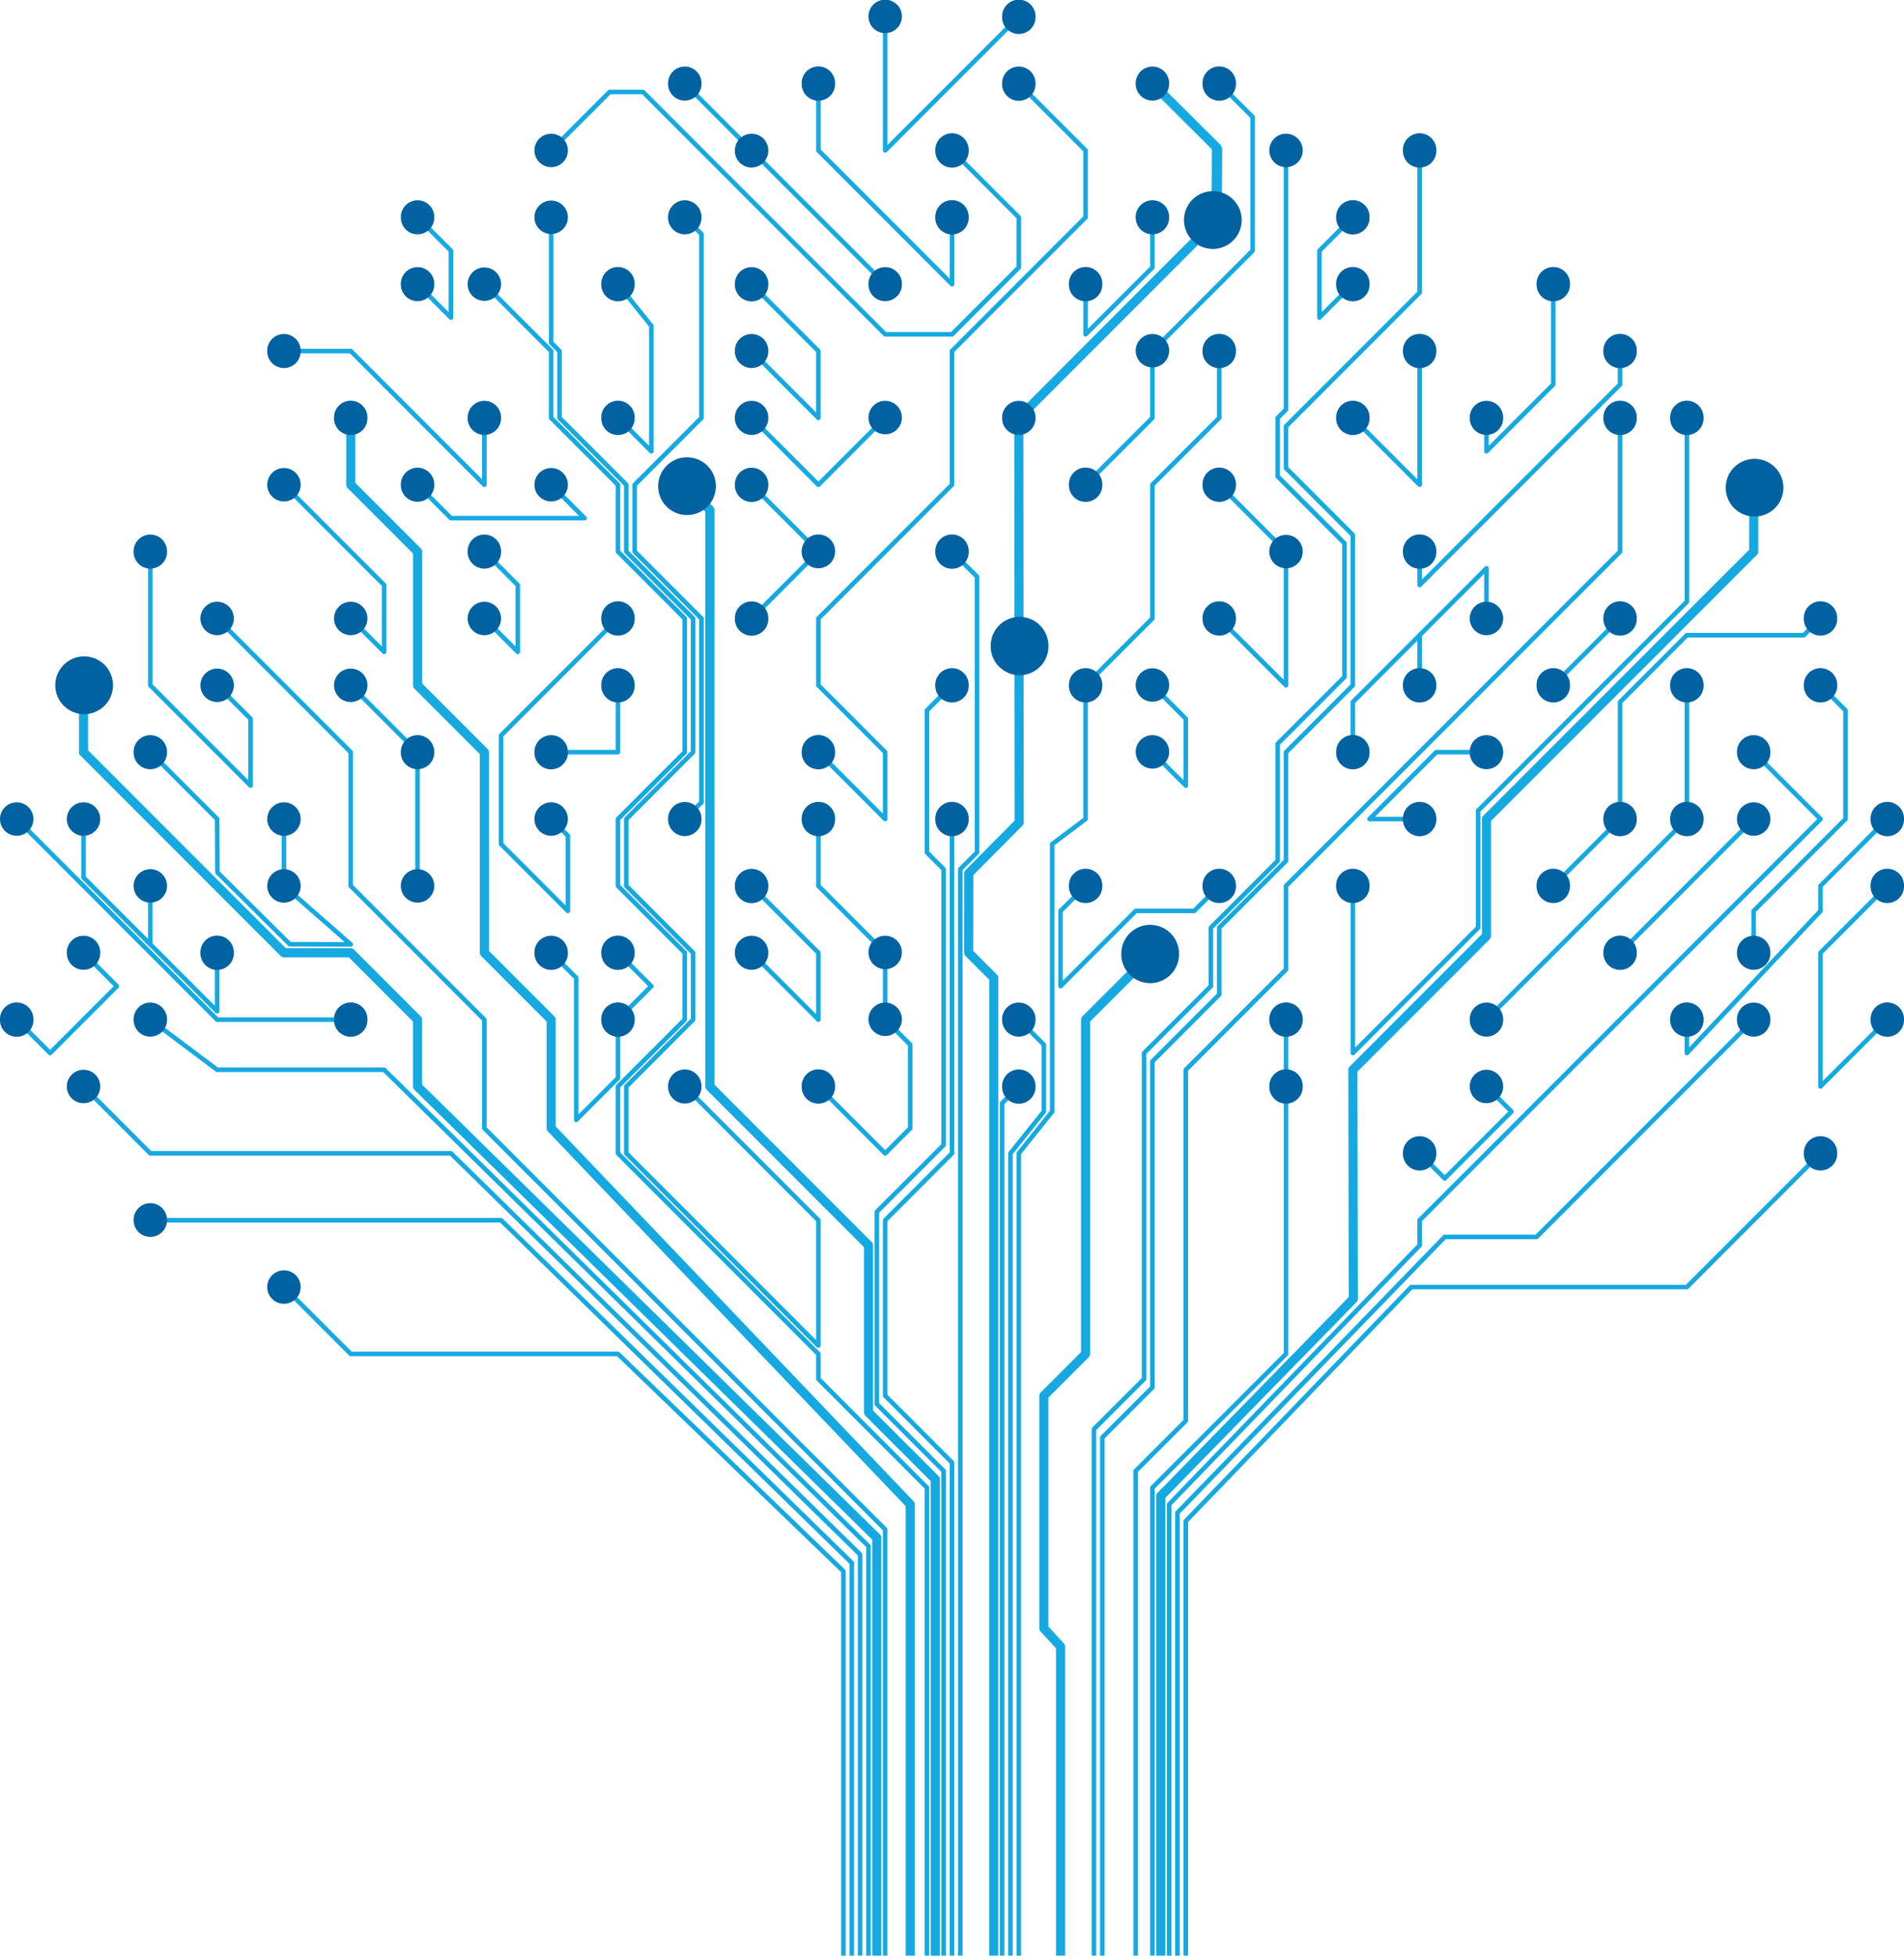 <svg fill="none" height="342" width="333" xmlns="http://www.w3.org/2000/svg"><g fill="#16a9e1"><path d="m166.897 342h-.798v-86.067l-11.566-11.573a.4.4 0 0 1 -.116-.282v-30.692a.4.4 0 0 1 .116-.282l11.566-11.574v-58.295h.798v58.461a.399.399 0 0 1 -.116.281l-11.566 11.574v30.362l11.566 11.574a.397.397 0 0 1 .116.281z"/><path d="m165.438 342h-.798v-84.603l-11.57-11.577a.403.403 0 0 1 -.116-.281v-33.617c0-.106.043-.208.116-.282l11.57-11.573v-47.9l-2.806-2.805a.4.4 0 0 1 -.116-.282v-24.847c0-.105.042-.207.116-.281l4.381-4.385.563.563-4.266 4.269v24.516l2.803 2.805a.399.399 0 0 1 .116.281v48.231a.396.396 0 0 1 -.116.281l-11.566 11.574v33.286l11.566 11.577a.4.4 0 0 1 .116.282v84.768z"/><path d="m168.357 342h-.799v-190.002a.4.4 0 0 1 .117-.282l2.802-2.804v-47.9l-4.265-4.269.562-.563 4.382 4.385a.399.399 0 0 1 .116.281v48.231a.396.396 0 0 1 -.116.281l-2.803 2.805v189.834zm8.763 0h-.798v-140.308c0-.091.031-.179.088-.249l5.756-7.2v-11.388l-4.265-4.268.562-.563 4.382 4.384a.4.4 0 0 1 .116.282v11.693a.4.4 0 0 1 -.088.25l-5.753 7.2z"/><path d="m175.661 342h-.799v-149.077c0-.105.042-.208.116-.281l2.923-2.925.562.563-2.802 2.805z"/><path d="m178.583 342h-.798v-140.308c0-.091.031-.179.087-.25l5.753-7.199v-46.63c0-.127.06-.243.159-.32l5.682-4.265v-23.187c0-.105.043-.207.116-.281l11.57-11.574v-23.218c0-.106.042-.207.116-.281l11.566-11.574v-11.528h.798v11.693a.399.399 0 0 1 -.116.282l-11.569 11.573v23.219a.4.4 0 0 1 -.117.281l-11.565 11.574v23.218c0 .127-.06.243-.159.32l-5.682 4.265v46.57a.405.405 0 0 1 -.088.25l-5.757 7.2v140.167z"/><path d="m185.486 172.858a.403.403 0 0 1 -.398-.401v-13.154a.4.4 0 0 1 .116-.281l4.382-4.385.563.563-4.266 4.268v12.028l12.466-12.474a.4.4 0 0 1 .281-.117h10.058l4.265-4.268.563.563-4.382 4.385a.403.403 0 0 1 -.281.116h-10.057l-13.029 13.037a.394.394 0 0 1 -.281.117zm-21.11 169.142h-1.593v-82.977l-11.45-11.458a.8.8 0 0 1 -.232-.563v-28.901l-27.517-27.536a.783.783 0 0 1 -.232-.563v-100.519l-4.149-4.152 1.125-1.126 4.382 4.385a.786.786 0 0 1 .232.563v100.515l27.517 27.536a.803.803 0 0 1 .232.563v28.901l11.449 11.458a.783.783 0 0 1 .233.563v83.308z"/><path d="m162.516 342h-.798v-81.682l-18.87-18.883a.399.399 0 0 1 -.116-.281v-4.219l-34.937-34.961a.4.4 0 0 1 -.116-.282v-11.693a.4.4 0 0 1 .116-.282l11.566-11.573v-11.363l-11.566-11.578a.396.396 0 0 1 -.116-.281v-11.694c0-.105.042-.207.116-.281l11.566-11.574v-23.053l-11.566-11.573a.399.399 0 0 1 -.116-.282v-11.528l-11.57-11.574a.4.4 0 0 1 -.115-.281v-11.528l-11.566-11.574.563-.563 11.685 11.693a.4.4 0 0 1 .116.282v11.528l11.566 11.574a.4.4 0 0 1 .116.281v11.528l11.569 11.574a.4.4 0 0 1 .116.282v23.383a.4.4 0 0 1 -.116.282l-11.569 11.573v11.363l11.569 11.577a.4.4 0 0 1 .116.282v11.693a.4.4 0 0 1 -.116.282l-11.569 11.574v11.362l34.937 34.961a.404.404 0 0 1 .116.282v4.219l18.869 18.883a.399.399 0 0 1 .116.281v81.848z"/><path d="m143.129 235.707a.394.394 0 0 1 -.281-.117l-33.593-33.613a.399.399 0 0 1 -.116-.281v-11.694c0-.105.042-.207.116-.281l11.565-11.574v-11.363l-11.565-11.577a.4.4 0 0 1 -.116-.282v-11.693a.4.4 0 0 1 .116-.282l11.565-11.573v-23.053l-11.565-11.574a.399.399 0 0 1 -.116-.281v-11.529l-11.566-11.573a.4.4 0 0 1 -.116-.282v-11.528l-1.344-1.344a.4.4 0 0 1 -.116-.282v-21.923h.799v21.758l1.343 1.344a.4.4 0 0 1 .116.282v11.528l11.566 11.574a.4.4 0 0 1 .116.281v11.528l11.566 11.574a.4.4 0 0 1 .116.282v23.383a.4.4 0 0 1 -.116.282l-11.566 11.573v11.363l11.566 11.577a.4.4 0 0 1 .116.282v11.693a.4.4 0 0 1 -.116.282l-11.566 11.574v11.362l32.795 32.818v-20.797l-23.251-23.267.562-.563 23.368 23.383a.404.404 0 0 1 .116.282v21.923a.402.402 0 0 1 -.398.401v-.003z"/><path d="m120.043 143.514-.562-.564 2.802-2.808v-31.822l-11.565-11.573a.399.399 0 0 1 -.116-.282v-11.693a.4.4 0 0 1 .116-.282l11.565-11.574v-31.822l-2.802-2.804.562-.563 2.923 2.924a.403.403 0 0 1 .116.281v32.153a.403.403 0 0 1 -.116.282l-11.566 11.573v11.363l11.566 11.574a.404.404 0 0 1 .116.282v32.152a.404.404 0 0 1 -.116.282l-2.923 2.924zm34.772 58.576a.4.4 0 0 1 -.282-.116l-11.685-11.694.563-.563 11.404 11.412 3.984-3.987v-14.283l-4.266-4.269a.397.397 0 0 1 -.116-.281v-11.528l-11.566-11.578a.4.4 0 0 1 -.116-.281v-11.694h.799v11.529l11.565 11.577a.4.4 0 0 1 .117.281v11.529l4.265 4.268a.4.4 0 0 1 .116.282v14.614a.399.399 0 0 1 -.116.281l-4.382 4.385a.396.396 0 0 1 -.281.116z"/><path d="m143.129 178.706a.41.41 0 0 1 -.281-.116l-11.685-11.693.562-.563 11.003 11.011v-10.564l-11.565-11.578.562-.563 11.686 11.694a.403.403 0 0 1 .116.281v11.694a.402.402 0 0 1 -.398.401zm7.701 163.294h-.798v-69.985l-71.329-69.922h-52.413a.398.398 0 0 1 -.282-.116l-11.685-11.693.563-.563 11.569 11.574h52.413c.106 0 .204.042.278.112l71.565 70.154a.392.392 0 0 1 .119.285z"/><path d="m155.212 342h-.798v-74.373l-69.99-70.038a.4.4 0 0 1 -.116-.281v-18.834l-23.25-23.267a.4.4 0 0 1 -.117-.282v-23.218l-23.25-23.267.562-.563 23.367 23.384a.396.396 0 0 1 .116.281v23.218l23.251 23.267a.4.4 0 0 1 .116.282v18.833l69.989 70.038a.4.4 0 0 1 .117.282v74.538zm51.12 0h-.799v-77.459c0-.102.043-.204.113-.278l46.738-48.231a.398.398 0 0 1 .285-.12h15.901l37.859-37.881.563.563-37.975 38.001a.399.399 0 0 1 -.281.116h-15.895l-46.506 47.992v77.301z"/><path d="m199.028 342h-.798v-84.768a.4.4 0 0 1 .116-.282l8.647-8.653v-61.219c0-.105.042-.207.116-.281l17.41-17.423v-14.449c0-.105.042-.207.116-.281l58.304-58.344v-23.218h.798v23.383a.399.399 0 0 1 -.116.282l-58.304 58.344v14.449a.399.399 0 0 1 -.116.281l-17.41 17.423v61.219a.399.399 0 0 1 -.116.281l-8.647 8.653zm-39.034 0h-1.593v-78.603l-62.58-65.537a.802.802 0 0 1 -.221-.552v-18.668l-11.45-11.458a.805.805 0 0 1 -.232-.563v-34.746l-11.45-11.458a.8.8 0 0 1 -.232-.563v-23.053l-11.45-11.457a.8.8 0 0 1 -.232-.563v-11.694h1.593v11.363l11.45 11.458a.785.785 0 0 1 .232.563v23.056l11.45 11.457a.8.8 0 0 1 .232.564v34.746l11.45 11.457a.8.8 0 0 1 .232.563v18.679l62.583 65.537a.8.8 0 0 1 .222.552v78.924z"/><path d="m203.81 342h-1.593v-80.383c0-.208.081-.409.229-.556l33.442-34.236-.074-39.743c0-.211.084-.416.232-.567l23.135-23.151v-20.132c0-.211.085-.415.232-.563l46.503-46.535v-11.362h1.593v11.693a.802.802 0 0 1 -.232.563l-46.503 46.535v20.132a.799.799 0 0 1 -.232.563l-23.135 23.151.077 39.736c0 .208-.08.408-.228.559l-33.442 34.236v80.06z"/><path d="m193.187 342h-.798v-90.613a.4.4 0 0 1 .116-.282l8.647-8.653v-56.834a.4.4 0 0 1 .116-.282l11.566-11.574v-11.528c0-.105.042-.207.116-.281l11.566-11.574v-18.833a.4.4 0 0 1 .116-.282l11.565-11.574v-25.977l-11.565-11.573a.399.399 0 0 1 -.116-.281v-7.309c0-.106.042-.208.116-.281l23.251-23.269v-24.682h.798v24.848a.399.399 0 0 1 -.116.281l-23.251 23.267v6.978l11.566 11.574a.403.403 0 0 1 .116.282v26.308a.403.403 0 0 1 -.116.281l-11.566 11.574v18.833a.4.4 0 0 1 -.116.282l-11.566 11.574v11.528a.399.399 0 0 1 -.116.281l-11.569 11.574v56.835a.4.4 0 0 1 -.117.281l-8.647 8.653v90.452z"/><path d="m191.727 342h-.798v-92.077c0-.105.042-.208.116-.281l8.647-8.654v-56.834c0-.106.043-.208.116-.282l11.57-11.573v-10.065c0-.105.042-.207.116-.281l11.566-11.574v-20.297a.4.4 0 0 1 .116-.282l11.569-11.574v-23.052l-11.569-11.574a.399.399 0 0 1 -.116-.282v-10.23c0-.105.042-.207.116-.28l1.343-1.345v-45.155h.798v45.306a.4.4 0 0 1 -.116.282l-1.343 1.344v9.899l11.566 11.577a.399.399 0 0 1 .116.282v23.383a.4.4 0 0 1 -.116.282l-11.566 11.573v20.298a.399.399 0 0 1 -.116.281l-11.569 11.574v10.064a.4.4 0 0 1 -.117.282l-11.565 11.574v56.834a.404.404 0 0 1 -.116.282l-8.648 8.653z"/><path d="m184.691 342v-53.748l-2.715-2.96a.806.806 0 0 1 -.211-.538v-40.676a.79.79 0 0 1 .236-.563l7.068-7.073v-58.13c0-.211.084-.415.232-.563l11.685-11.693 1.126 1.126-11.45 11.458v58.129a.797.797 0 0 1 -.232.563l-7.068 7.073v40.036l2.714 2.959a.807.807 0 0 1 .211.538v54.059h-1.593zm51.914-157.448a.4.4 0 0 1 -.397-.402v-29.228h.798v28.268l21.11-21.125v-20.297c0-.105.042-.208.116-.281l36.396-36.422v-31.987h.798v32.153a.399.399 0 0 1 -.116.281l-36.396 36.421v20.298a.399.399 0 0 1 -.116.281l-21.908 21.923a.394.394 0 0 1 -.281.117zm-34.655 157.448h-.795v-81.847a.4.4 0 0 1 .116-.282l23.252-23.267v-58.295h.798v58.46a.4.4 0 0 1 -.116.282l-23.251 23.267v81.682z"/><path d="m271.939 120.127-.566-.564 11.685-11.693.563.567zm-23.652 23.503h-8.763a.402.402 0 0 1 -.369-.247.395.395 0 0 1 .088-.436l11.685-11.694a.403.403 0 0 1 .281-.116h8.764v.799h-8.598l-10.887 10.895h7.803v.799zm-93.472 0a.415.415 0 0 1 -.282-.117l-11.685-11.693.563-.563 11.003 11.011v-10.564l-11.566-11.574a.399.399 0 0 1 -.116-.281v-11.694c0-.106.042-.208.116-.281l23.251-23.268v-23.218a.4.4 0 0 1 .116-.281l23.251-23.268v-11.362l-11.565-11.578.562-.563 11.686 11.694a.403.403 0 0 1 .116.281v11.694a.403.403 0 0 1 -.116.281l-23.252 23.267v23.219a.399.399 0 0 1 -.116.281l-23.251 23.267v11.363l11.566 11.574a.399.399 0 0 1 .116.281v11.694a.402.402 0 0 1 -.397.401z"/><path d="m166.5 50.092a.41.41 0 0 1 -.281-.116l-23.368-23.383a.403.403 0 0 1 -.116-.282v-11.693h.799v11.528l22.572 22.588v-10.73h.798v11.694a.403.403 0 0 1 -.397.401zm-23.371 35.078a.395.395 0 0 1 -.281-.117l-11.685-11.693.562-.563 11.404 11.412 11.404-11.412.563.563-11.685 11.693a.399.399 0 0 1 -.282.116z"/><path d="m143.129 73.476a.41.41 0 0 1 -.281-.116l-11.685-11.694.562-.563 11.003 11.01v-10.563l-11.565-11.574.562-.563 11.686 11.694a.403.403 0 0 1 .116.281v11.694a.404.404 0 0 1 -.398.4zm-11.4 34.961-.563-.563 11.404-11.412-11.404-11.409.563-.563 11.685 11.694a.399.399 0 0 1 0 .563l-11.685 11.693zm22.804-58.464-35.052-35.077.562-.563 35.053 35.077zm.282-23.268a.404.404 0 0 1 -.398-.401v-23.38h.798v22.423l22.686-22.704.562.563-23.367 23.383a.395.395 0 0 1 -.281.116zm19.784 315.295h-1.593v-170.669l-4.15-4.153a.791.791 0 0 1 -.232-.566l.018-13.903a.79.79 0 0 1 .232-.56l8.58-8.635-.067-70.436c0-.211.085-.415.232-.563l34.276-34.345.063-12.049-10.968-10.94 1.125-1.126 11.299 11.229c.148.148.341.594.341.806l-.063 12.108c0 .211-.253.722-.405.87l-34.31 34.337.066 70.432a.804.804 0 0 1 -.232.563l-8.583 8.639-.018 13.246 4.149 4.148a.784.784 0 0 1 .233.564v171z"/><path d="m190.149 85.05-.563-.563 11.569-11.574v-11.528a.4.4 0 0 1 .116-.282l17.411-17.422v-23.053l-5.725-5.729.562-.563 5.841 5.845a.4.4 0 0 1 .116.282v23.383a.4.4 0 0 1 -.116.282l-17.41 17.422v11.528a.399.399 0 0 1 -.116.282l-11.685 11.693zm34.771 35.193a.414.414 0 0 1 -.281-.116l-11.686-11.694.563-.563 11.003 11.011v-22.258l-11.566-11.573.563-.563 11.685 11.693a.399.399 0 0 1 .116.282v23.383a.4.4 0 0 1 -.397.401zm-70.77 221.757h-1.593v-72.74l-80.089-78.688a.806.806 0 0 1 -.239-.57v-11.362l-11.217-11.226h-11.355a.797.797 0 0 1 -.563-.232l-35.053-35.077a.785.785 0 0 1 -.232-.563v-11.693h1.593v11.362l34.585 34.609h11.355c.211 0 .415.085.563.232l11.685 11.694a.785.785 0 0 1 .232.563v11.359l80.089 78.687a.81.81 0 0 1 .239.57v73.079z"/><path d="m61.342 178.707h-23.367a.4.4 0 0 1 -.281-.117l-35.054-35.077.563-.563 34.936 34.961h23.202v.799-.003zm90.951 163.293h-.798v-71.449l-84.474-83.075h-29.046a.391.391 0 0 1 -.24-.081l-11.685-8.769.479-.637 11.576 8.688h29.078a.39.39 0 0 1 .278.116l84.709 83.308c.078.074.12.176.12.285v71.614zm-143.53-157.449a.394.394 0 0 1 -.281-.116l-5.842-5.845.563-.563 5.56 5.564 11.118-11.131-5.56-5.563.563-.563 5.841 5.845a.4.4 0 0 1 0 .563l-11.684 11.693a.394.394 0 0 1 -.281.116zm243.906 21.924a.398.398 0 0 1 -.282-.117l-4.381-4.384.562-.563 4.101 4.103 11.119-11.127-4.1-4.103.562-.563 4.382 4.384a.399.399 0 0 1 0 .563l-11.685 11.694a.4.4 0 0 1 -.282.116z"/><path d="m204.872 342h-.794v-78.923c0-.106.042-.204.112-.278l43.703-45.19v-4.223a.4.4 0 0 1 .116-.282l69.824-69.872-11.4-11.412.562-.563 11.682 11.693a.399.399 0 0 1 0 .563l-69.989 70.038v4.219a.393.393 0 0 1 -.113.278l-43.703 45.191z"/><path d="m295.025 184.552a.4.4 0 0 1 -.401-.398v-5.845h.799v4.842l22.572-23.999v-4.227c0-.105.042-.207.116-.281l11.685-11.694.563.563-11.569 11.574v4.22c0 .102-.039.2-.109.274l-23.368 24.847a.402.402 0 0 1 -.291.127z"/><path d="m307.108 166.615h-.798v-7.308a.4.4 0 0 1 .116-.282l15.947-15.958v-18.672l-4.265-4.268.562-.564 4.382 4.385a.4.4 0 0 1 .116.282v18.998a.4.4 0 0 1 -.116.282l-15.948 15.958v7.144zm-46.854 11.972-.563-.563 34.937-34.961v-23.218h.798v23.383a.4.4 0 0 1 -.116.282l-35.053 35.077zm23.367-11.69-.563-.563 23.371-23.387.563.566z"/><path d="m271.939 155.203-.562-.563 11.569-11.573v-20.298c0-.105.042-.207.116-.281l11.685-11.694a.4.4 0 0 1 .282-.116h20.283l2.803-2.804.562.563-2.922 2.924a.399.399 0 0 1 -.281.116h-20.284l-11.449 11.458v20.297a.4.4 0 0 1 -.116.281l-11.686 11.694zm-181.385-40.805a.398.398 0 0 1 -.282-.116l-5.84-5.845.562-.563 5.162 5.165v-10.564l-5.724-5.728.562-.563 5.841 5.845a.398.398 0 0 1 .116.281v11.694a.403.403 0 0 1 -.397.401zm116.84 23.383a.394.394 0 0 1 -.282-.116l-5.841-5.845.563-.563 5.162 5.166v-10.564l-5.725-5.729.563-.563 5.841 5.845a.4.4 0 0 1 .116.282v11.693a.397.397 0 0 1 -.246.369.373.373 0 0 1 -.151.032zm-108.077 21.923a.411.411 0 0 1 -.281-.116l-11.686-11.693a.4.4 0 0 1 -.116-.282v-18.999a.4.4 0 0 1 .116-.281l20.45-20.463.562.563-20.329 20.343v18.668l10.888 10.895v-12.028l-2.806-2.805.562-.563 2.922 2.925a.4.4 0 0 1 .116.281v13.154a.402.402 0 0 1 -.397.401zm1.459 36.541a.38.38 0 0 1 -.151-.032.397.397 0 0 1 -.246-.369v-24.682l-4.266-4.269.563-.563 4.382 4.385a.4.4 0 0 1 .116.282v23.883l6.505-6.51v-10.065c0-.105.042-.207.116-.281l5.56-5.564-5.56-5.563.563-.563 5.841 5.845a.399.399 0 0 1 0 .563l-5.725 5.729v10.064a.396.396 0 0 1 -.116.281l-7.304 7.309a.393.393 0 0 1 -.281.116z"/><path d="m108.077 131.936h-11.686v-.799h11.285v-11.292h.798v11.694a.397.397 0 0 1 -.397.397zm58.423-73.074h-11.685a.4.4 0 0 1 -.282-.117l-42.237-42.265h-5.513l-10.107 10.113-.563-.563 10.223-10.23a.4.4 0 0 1 .281-.116h5.841a.4.4 0 0 1 .282.116l42.236 42.266h11.355l11.45-11.457v-8.439l-11.566-11.574.563-.563 11.685 11.694a.4.4 0 0 1 .116.281v8.77a.399.399 0 0 1 -.116.281l-11.685 11.694a.4.4 0 0 1 -.281.116zm-52.579 20.458a.395.395 0 0 1 -.281-.115l-5.841-5.845.562-.563 5.163 5.165v-20.821l-5.757-7.2.623-.496 5.841 7.309a.4.4 0 0 1 .087.25v21.923a.403.403 0 0 1 -.397.4v-.006zm-35.053-23.383a.397.397 0 0 1 -.28-.116l-5.842-5.845.563-.563 5.162 5.166v-10.564l-5.725-5.729.563-.563 5.84 5.845a.4.4 0 0 1 .117.282v11.693a.403.403 0 0 1 -.398.401zm5.842 29.233a.412.412 0 0 1 -.282-.117l-23.251-23.267h-11.52v-.799h11.685c.106 0 .208.042.281.116l22.689 22.704v-10.729h.798v11.694a.403.403 0 0 1 -.397.4l-.004-.003z"/><path d="m102.236 91.014h-23.368a.4.4 0 0 1 -.28-.116l-5.842-5.845.563-.563 5.725 5.729h22.242l-5.162-5.166.562-.563 5.841 5.845a.401.401 0 0 1 .088.433.403.403 0 0 1 -.369.246zm-35.053 23.384a.398.398 0 0 1 -.281-.116l-5.841-5.845.563-.563 5.162 5.165v-10.564l-17.41-17.422.562-.563 17.526 17.539a.398.398 0 0 1 .116.281v11.694a.403.403 0 0 1 -.397.401zm6.242 40.524h-.798v-23.218l-11.567-11.574.562-.563 11.686 11.694a.396.396 0 0 1 .116.281v23.383-.003zm-29.609-17.141a.398.398 0 0 1 -.282-.116l-17.526-17.538a.4.4 0 0 1 -.116-.282v-23.383h.798v23.218l16.729 16.739v-10.564l-5.725-5.728.562-.564 5.841 5.845a.4.4 0 0 1 .116.282v11.693a.404.404 0 0 1 -.397.402zm17.526 27.772-10.672-.036a.39.39 0 0 1 -.278-.116l-12.65-12.559a.4.4 0 0 1 -.115-.281l-.046-9.167-11.57-11.578.563-.563 11.686 11.694a.4.4 0 0 1 .116.281l.046 9.167 12.416 12.327 9.442.028-10.883-9.529a.389.389 0 0 1 -.138-.299v-11.694h.799v11.511l11.548 10.113a.4.4 0 0 1 -.264.697zm-23.367 11.69a.412.412 0 0 1 -.281-.117l-23.368-23.383a.4.4 0 0 1 -.116-.281v-10.23h.798v10.064l22.573 22.588v-9.269h.798v10.23a.402.402 0 0 1 -.397.401z"/><path d="m26.687 165.155h-.795v-10.233h.795zm122.684 176.845h-.798v-68.525l-61.107-59.692h-61.176v-.798h61.342c.105 0 .204.042.277.112l61.342 59.924c.078.074.12.18.12.286zm58.42 0h-.798v-75.999c0-.102.038-.204.112-.278l39.434-40.922a.405.405 0 0 1 .289-.123h48.032l23.251-23.267.563.563-23.368 23.383a.396.396 0 0 1 -.281.116h-48.028l-39.206 40.687zm110.601-151.604a.434.434 0 0 1 -.151-.028.402.402 0 0 1 -.246-.369v-23.384c0-.105.042-.207.116-.281l11.685-11.694.563.563-11.569 11.578v22.257l11.003-11.011.563.563-11.686 11.694a.397.397 0 0 1 -.281.116zm-70.105-87.692a.404.404 0 0 1 -.397-.401v-5.845h.798v4.884l34.254-34.278v-5.68h.799v5.846a.403.403 0 0 1 -.116.281l-35.053 35.077a.397.397 0 0 1 -.281.116zm0-17.534a.41.41 0 0 1 -.281-.117l-11.686-11.693.563-.563 11.003 11.01v-22.422h.798v23.383a.403.403 0 0 1 -.397.401zm-17.526-29.233a.404.404 0 0 1 -.398-.401v-11.693c0-.106.043-.208.116-.282l5.841-5.845.563.563-5.725 5.73v10.563l5.162-5.166.563.563-5.841 5.845a.395.395 0 0 1 -.281.116v.007zm29.212 23.383a.4.4 0 0 1 -.398-.401v-5.844h.798v4.884l10.888-10.895v-17.373h.798v17.539a.399.399 0 0 1 -.116.281l-11.686 11.694a.395.395 0 0 1 -.281.116h-.003zm-22.97 52.218h-.799v-8.769c0-.105.043-.207.116-.281l11.686-11.694a.398.398 0 0 1 .436-.084c.148.06.246.207.246.369v8.77h-.798v-7.809l-10.887 10.895z"/><path d="m248.568 111.357-.562-.563 11.685-11.693a.4.4 0 0 1 .436-.088.403.403 0 0 1 .246.37v8.769h-.798v-7.809l-11.003 11.011zm-58.701-52.495a.403.403 0 0 1 -.397-.401v-8.77h.798v7.809l10.887-10.895v-8.604h.795v8.77a.4.4 0 0 1 -.116.281l-11.685 11.694a.4.4 0 0 1 -.282.116zm-41.955 283.138h-.799v-67.061l-39.195-37.772h-46.576a.399.399 0 0 1 -.281-.116l-11.686-11.694.563-.563 11.566 11.574h46.573c.102 0 .2.039.277.113l39.435 38.001a.402.402 0 0 1 .123.288z"/></g><path d="m105.158 49.691a2.923 2.923 0 1 1 5.844 0 2.923 2.923 0 1 1 -5.844 0zm11.685-11.69a2.923 2.923 0 1 1 5.845 0 2.923 2.923 0 1 1 -5.845 0zm-35.056 35.077a2.923 2.923 0 1 1 5.845 0 2.923 2.923 0 1 1 -5.845 0zm-11.682-23.387a2.923 2.923 0 1 1 5.845 0 2.923 2.923 0 1 1 -5.845 0zm105.158 23.387a2.923 2.923 0 1 1 5.845 0 2.923 2.923 0 1 1 -5.845 0zm23.367-35.077a2.923 2.923 0 1 1 5.845 0 2.923 2.923 0 1 1 -5.845 0zm-11.685 11.69a2.923 2.923 0 1 1 5.844 0 2.923 2.923 0 1 1 -5.844 0zm-11.682-35.077a2.923 2.923 0 1 1 5.845 0 2.924 2.924 0 1 1 -5.845 0zm23.367 0a2.923 2.923 0 1 1 5.845 0 2.923 2.923 0 1 1 -5.845 0zm35.053 23.387a2.923 2.923 0 1 1 5.844 0 2.923 2.923 0 1 1 -5.844 0zm23.367 35.077a2.923 2.923 0 1 1 5.845 0 2.923 2.923 0 1 1 -5.845 0zm23.371 0a2.923 2.923 0 1 1 5.844 0 2.923 2.923 0 1 1 -5.844 0zm0-11.693a2.923 2.923 0 1 1 5.844 0 2.923 2.923 0 1 1 -5.844 0zm-11.685-11.694a2.923 2.923 0 1 1 5.844 0 2.923 2.923 0 1 1 -5.844 0zm-128.525-35.077a2.923 2.923 0 1 1 5.844 0 2.923 2.923 0 1 1 -5.844 0zm-23.368 0a2.923 2.923 0 1 1 5.845 0 2.923 2.923 0 1 1 -5.845 0zm-23.371 23.387a2.923 2.923 0 1 1 2.923 2.924 2.923 2.923 0 0 1 -2.922-2.924zm151.893 105.231a2.923 2.923 0 1 1 5.844 0 2.923 2.923 0 1 1 -5.844 0zm11.685-11.694a2.923 2.923 0 1 1 5.845 0 2.923 2.923 0 1 1 -5.845 0zm23.371-23.383a2.923 2.923 0 1 1 5.844 0 2.923 2.923 0 1 1 -5.844 0zm-23.371 0a2.923 2.923 0 1 1 2.923 2.924 2.923 2.923 0 0 1 -2.923-2.924zm-23.367 23.383a2.923 2.923 0 1 1 5.844 0 2.923 2.923 0 1 1 -5.844 0zm-105.158-58.46a2.923 2.923 0 1 1 5.845 0 2.923 2.923 0 1 1 -5.845 0zm23.367-23.387a2.923 2.923 0 1 1 5.845 0 2.923 2.923 0 1 1 -5.845 0zm-23.367 0a2.923 2.923 0 1 1 5.845 0 2.924 2.924 0 1 1 -5.845 0zm-23.367 23.387a2.923 2.923 0 1 1 5.844 0 2.923 2.923 0 1 1 -5.844 0zm-93.473 116.921a2.923 2.923 0 1 1 2.923 2.924 2.923 2.923 0 0 1 -2.923-2.924zm11.682-11.694a2.923 2.923 0 1 1 5.845 0 2.923 2.923 0 1 1 -5.845 0zm23.371-23.383a2.923 2.923 0 1 1 2.922 2.924 2.923 2.923 0 0 1 -2.922-2.924zm-23.371 0a2.923 2.923 0 1 1 2.922 2.924 2.923 2.923 0 0 1 -2.922-2.924zm-23.367 23.383a2.923 2.923 0 1 1 5.844 0 2.923 2.923 0 1 1 -5.844 0zm292.103 0a2.923 2.923 0 1 1 5.844 0 2.923 2.923 0 1 1 -5.844 0zm11.685-11.69a2.923 2.923 0 1 1 5.845 0 2.923 2.923 0 1 1 -5.845 0zm23.368-23.383a2.923 2.923 0 1 1 5.844 0 2.923 2.923 0 1 1 -5.844 0zm-23.368 0a2.923 2.923 0 1 1 2.923 2.924 2.923 2.923 0 0 1 -2.923-2.924zm-23.367 23.383a2.923 2.923 0 1 1 5.844 0 2.923 2.923 0 1 1 -5.844 0zm-233.683-81.847a2.923 2.923 0 1 1 2.922 2.924 2.923 2.923 0 0 1 -2.922-2.924zm0-23.383a2.923 2.923 0 1 1 5.845 0 2.923 2.923 0 1 1 -5.845 0zm11.682 11.693a2.923 2.923 0 1 1 5.844 0 2.923 2.923 0 1 1 -5.844 0zm-35.053 23.384a2.923 2.923 0 1 1 5.845 0 2.923 2.923 0 1 1 -5.845 0zm-23.367 46.77a2.923 2.923 0 1 1 2.922 2.924 2.923 2.923 0 0 1 -2.922-2.924zm210.316-81.847a2.923 2.923 0 1 1 5.844 0 2.923 2.923 0 1 1 -5.844 0zm-81.791 0a2.923 2.923 0 1 1 5.845 0 2.923 2.923 0 1 1 -5.845 0zm35.053-23.384a2.923 2.923 0 1 1 5.844 0 2.923 2.923 0 1 1 -5.844 0zm-81.791 58.461a2.923 2.923 0 1 1 5.845 0 2.923 2.923 0 1 1 -5.845 0zm163.578 0a2.923 2.923 0 1 1 5.844 0 2.923 2.923 0 1 1 -5.844 0zm-11.682-23.384a2.923 2.923 0 1 1 5.844 0 2.923 2.923 0 1 1 -5.844 0zm-23.367 35.077a2.923 2.923 0 1 1 5.844 0 2.923 2.923 0 1 1 -5.844 0zm0-23.387a2.923 2.923 0 1 1 5.844 0 2.923 2.923 0 1 1 -5.844 0zm16.672 13.762a2.926 2.926 0 0 0 0-4.136 2.921 2.921 0 0 0 -4.133 0 2.926 2.926 0 0 0 0 4.135 2.921 2.921 0 0 0 4.133 0zm-40.043 21.315a2.923 2.923 0 1 1 5.844 0 2.923 2.923 0 1 1 -5.844 0zm58.42 0a2.923 2.923 0 1 1 5.844 0 2.923 2.923 0 1 1 -5.844 0zm-81.787-23.383a2.923 2.923 0 1 1 5.844 0 2.923 2.923 0 1 1 -5.844 0zm-11.686-23.384a2.924 2.924 0 1 1 5.847 0 2.924 2.924 0 0 1 -5.847 0zm-116.839 93.537a2.923 2.923 0 1 1 5.844 0 2.923 2.923 0 1 1 -5.844 0zm11.685-23.383a2.923 2.923 0 1 1 2.922 2.924 2.923 2.923 0 0 1 -2.922-2.924zm23.367-11.694a2.923 2.923 0 1 1 5.845 0 2.923 2.923 0 1 1 -5.845 0zm-35.052-23.383a2.923 2.923 0 1 1 2.922 2.924 2.923 2.923 0 0 1 -2.922-2.924zm11.685 116.921a2.924 2.924 0 0 1 2.922-2.925 2.924 2.924 0 0 1 0 5.849 2.923 2.923 0 0 1 -2.922-2.924zm-37.068-105.238a5.048 5.048 0 0 1 5.047-5.05 5.048 5.048 0 0 1 5.046 5.05 5.048 5.048 0 0 1 -5.046 5.05 5.048 5.048 0 0 1 -5.047-5.05zm105.44-34.817a5.048 5.048 0 0 1 5.046-5.05 5.048 5.048 0 0 1 5.046 5.05 5.048 5.048 0 0 1 -5.046 5.05 5.048 5.048 0 0 1 -5.046-5.05zm186.706.268a5.046 5.046 0 1 1 10.092 0 5.046 5.046 0 1 1 -10.092 0zm-105.703 81.59a5.047 5.047 0 1 1 10.092 0 5.049 5.049 0 0 1 -5.046 5.05 5.048 5.048 0 0 1 -5.046-5.05zm-22.84-53.952a5.048 5.048 0 0 1 5.046-5.05 5.048 5.048 0 0 1 5.046 5.05 5.047 5.047 0 1 1 -10.092 0zm33.801-74.447a5.048 5.048 0 0 1 5.046-5.05 5.048 5.048 0 0 1 5.046 5.05 5.048 5.048 0 0 1 -5.046 5.05 5.048 5.048 0 0 1 -5.046-5.05zm-148.654 69.675a2.923 2.923 0 1 1 2.922 2.924 2.923 2.923 0 0 1 -2.922-2.924zm0 11.69a2.923 2.923 0 1 1 2.922 2.924 2.923 2.923 0 0 1 -2.922-2.924zm35.052 11.693a2.923 2.923 0 1 1 5.845 0 2.923 2.923 0 1 1 -5.844 0zm-23.367 23.384a2.923 2.923 0 1 1 2.922 2.924 2.923 2.923 0 0 1 -2.922-2.924zm-46.738-23.384a2.923 2.923 0 1 1 5.845 0 2.923 2.923 0 1 1 -5.845 0zm70.105 35.077a2.923 2.923 0 1 1 5.845 0 2.923 2.923 0 1 1 -5.844 0zm-81.787 0a2.923 2.923 0 1 1 5.845 0 2.923 2.923 0 1 1 -5.845 0zm233.68 35.077a2.923 2.923 0 1 1 5.844 0 2.923 2.923 0 1 1 -5.844 0zm11.685-11.693a2.923 2.923 0 1 1 2.923 2.924 2.923 2.923 0 0 1 -2.923-2.924zm-128.525-81.844a2.923 2.923 0 1 1 5.845 0 2.924 2.924 0 1 1 -5.845 0zm0-23.387a2.923 2.923 0 1 1 5.845 0 2.924 2.924 0 1 1 -5.845 0zm17.443 12.362a2.923 2.923 0 1 0 -5.688-1.343 2.921 2.921 0 1 0 5.688 1.343zm-40.81 22.715a2.923 2.923 0 1 1 5.844 0 2.923 2.923 0 1 1 -5.844 0zm-11.686 23.387a2.923 2.923 0 1 1 2.923 2.924 2.923 2.923 0 0 1 -2.922-2.924zm70.106-23.387a2.923 2.923 0 1 1 5.844 0 2.923 2.923 0 1 1 -5.844 0zm163.578 58.46a2.923 2.923 0 1 1 5.844 0 2.923 2.923 0 1 1 -5.844 0zm-11.682 23.387a2.923 2.923 0 1 1 5.844 0 2.923 2.923 0 1 1 -5.844 0zm-11.686-23.387a2.923 2.923 0 1 1 5.845 0 2.923 2.923 0 1 1 -5.845 0zm-210.316-93.537a2.923 2.923 0 1 1 2.923 2.924 2.923 2.923 0 0 1 -2.922-2.924zm-11.685 23.387a2.923 2.923 0 1 1 2.922 2.924 2.923 2.923 0 0 1 -2.922-2.924zm116.843 11.69a2.924 2.924 0 1 1 5.847 0 2.924 2.924 0 0 1 -5.847 0zm0 11.693a2.924 2.924 0 1 1 5.847 0 2.924 2.924 0 0 1 -5.847 0zm-128.525-46.77a2.923 2.923 0 1 1 5.845 0 2.923 2.923 0 1 1 -5.845 0zm175.26-58.46a2.923 2.923 0 1 1 5.844 0 2.923 2.923 0 1 1 -5.844 0zm-11.682 23.383a2.923 2.923 0 1 1 5.844 0 2.923 2.923 0 1 1 -5.844 0zm-6.698-21.315a2.926 2.926 0 0 0 0-4.136 2.921 2.921 0 0 0 -4.133 0 2.926 2.926 0 0 0 0 4.136 2.921 2.921 0 0 0 4.133 0zm-51.722-25.452a2.923 2.923 0 1 1 5.845 0 2.924 2.924 0 1 1 -5.845 0zm-11.685 23.384a2.923 2.923 0 1 1 5.844 0 2.923 2.923 0 1 1 -5.844 0zm-11.686-23.384a2.924 2.924 0 1 1 5.847 0 2.924 2.924 0 0 1 -5.847 0zm-58.42 23.384a2.923 2.923 0 1 1 2.923 2.924 2.923 2.923 0 0 1 -2.922-2.924zm-11.685 23.383a2.923 2.923 0 1 1 2.922 2.924 2.923 2.923 0 0 1 -2.922-2.924zm-11.682-11.69a2.923 2.923 0 1 1 5.845 0 2.923 2.923 0 1 1 -5.845 0zm64.233-11.222a2.922 2.922 0 1 0 -5.769-.937 2.923 2.923 0 1 0 5.769.937zm75.978-12.165a2.923 2.923 0 1 1 5.844 0 2.923 2.923 0 1 1 -5.844 0zm35.049 46.771a2.923 2.923 0 1 1 5.844 0 2.923 2.923 0 1 1 -5.844 0zm-210.312 58.46a2.923 2.923 0 1 1 2.922 2.924 2.923 2.923 0 0 1 -2.922-2.924zm-23.368 23.387a2.923 2.923 0 1 1 2.923 2.924 2.923 2.923 0 0 1 -2.923-2.924zm128.526-11.694a2.923 2.923 0 1 1 5.844 0 2.923 2.923 0 1 1 -5.844 0zm46.734-46.77a2.923 2.923 0 1 1 5.844 0 2.923 2.923 0 1 1 -5.844 0zm11.685-23.383a2.924 2.924 0 1 1 5.847-.001 2.924 2.924 0 0 1 -5.847 0zm70.106 58.46a2.923 2.923 0 1 1 5.844 0 2.923 2.923 0 1 1 -5.844 0zm11.685 23.387a2.923 2.923 0 1 1 5.844 0 2.923 2.923 0 1 1 -5.844 0zm35.053-23.387a2.923 2.923 0 1 1 5.844 0 2.923 2.923 0 1 1 -5.844 0zm-23.371-46.767a2.923 2.923 0 1 1 5.844 0 2.923 2.923 0 1 1 -5.844 0zm-186.945 35.077a2.923 2.923 0 1 1 5.844 0 2.923 2.923 0 1 1 -5.844 0zm-46.738 70.15a2.923 2.923 0 1 1 5.844 0 2.923 2.923 0 1 1 -5.844 0zm105.158-35.073a2.923 2.923 0 1 1 5.844 0 2.923 2.923 0 1 1 -5.844 0zm-35.053 11.69a2.923 2.923 0 1 1 5.845 0 2.924 2.924 0 1 1 -5.845 0zm-11.682 35.077a2.923 2.923 0 1 1 5.845 0 2.923 2.923 0 1 1 -5.845 0zm-11.685-23.384a2.923 2.923 0 1 1 5.844 0 2.923 2.923 0 1 1 -5.844 0zm0 11.69a2.923 2.923 0 1 1 5.844 0 2.923 2.923 0 1 1 -5.844 0zm35.053 11.694a2.923 2.923 0 1 1 5.844 0 2.923 2.923 0 1 1 -5.844 0zm11.681-11.694a2.924 2.924 0 1 1 5.847 0 2.924 2.924 0 0 1 -5.847 0zm-11.681-35.073a2.923 2.923 0 1 1 5.844 0 2.923 2.923 0 1 1 -5.844 0zm-11.686 23.383a2.923 2.923 0 1 1 5.845 0 2.923 2.923 0 1 1 -5.845 0zm-11.682-23.383a2.923 2.923 0 1 1 5.845 0 2.923 2.923 0 1 1 -5.845 0zm35.049 23.383a2.924 2.924 0 1 1 5.847 0 2.924 2.924 0 0 1 -5.847 0zm81.791-11.693a2.923 2.923 0 1 1 5.844 0 2.923 2.923 0 1 1 -5.844 0zm-58.42 23.383a2.923 2.923 0 1 1 5.845 0 2.923 2.923 0 1 1 -5.845 0zm0 11.694a2.923 2.923 0 1 1 5.845 0 2.924 2.924 0 1 1 -5.845 0zm46.735 0a2.923 2.923 0 1 1 5.844 0 2.923 2.923 0 1 1 -5.844 0zm-11.682-35.077a2.923 2.923 0 1 1 5.844 0 2.923 2.923 0 1 1 -5.844 0zm-23.371 0a2.923 2.923 0 1 1 5.844 0 2.923 2.923 0 1 1 -5.844 0zm35.053 23.383a2.923 2.923 0 1 1 5.844 0 2.923 2.923 0 1 1 -5.844 0zm-198.631 35.077a2.923 2.923 0 1 1 5.845 0 2.924 2.924 0 0 1 -2.922 2.925 2.924 2.924 0 0 1 -2.923-2.925zm292.107-105.227a2.923 2.923 0 1 1 5.844 0 2.923 2.923 0 1 1 -5.844 0zm-23.371 35.077a2.923 2.923 0 1 1 5.844 0 2.923 2.923 0 1 1 -5.844 0zm0-23.387a2.923 2.923 0 1 1 5.844 0 2.923 2.923 0 1 1 -5.844 0zm11.685 11.693a2.923 2.923 0 1 1 5.845 0 2.923 2.923 0 1 1 -5.845 0zm-35.052 23.384a2.923 2.923 0 1 1 5.844 0 2.923 2.923 0 1 1 -5.844 0zm-11.686 23.383a2.923 2.923 0 1 1 5.845 0 2.923 2.923 0 1 1 -5.845 0zm70.106-23.383a2.923 2.923 0 1 1 5.844 0 2.923 2.923 0 1 1 -5.844 0z" fill="#0062a1"/></svg>